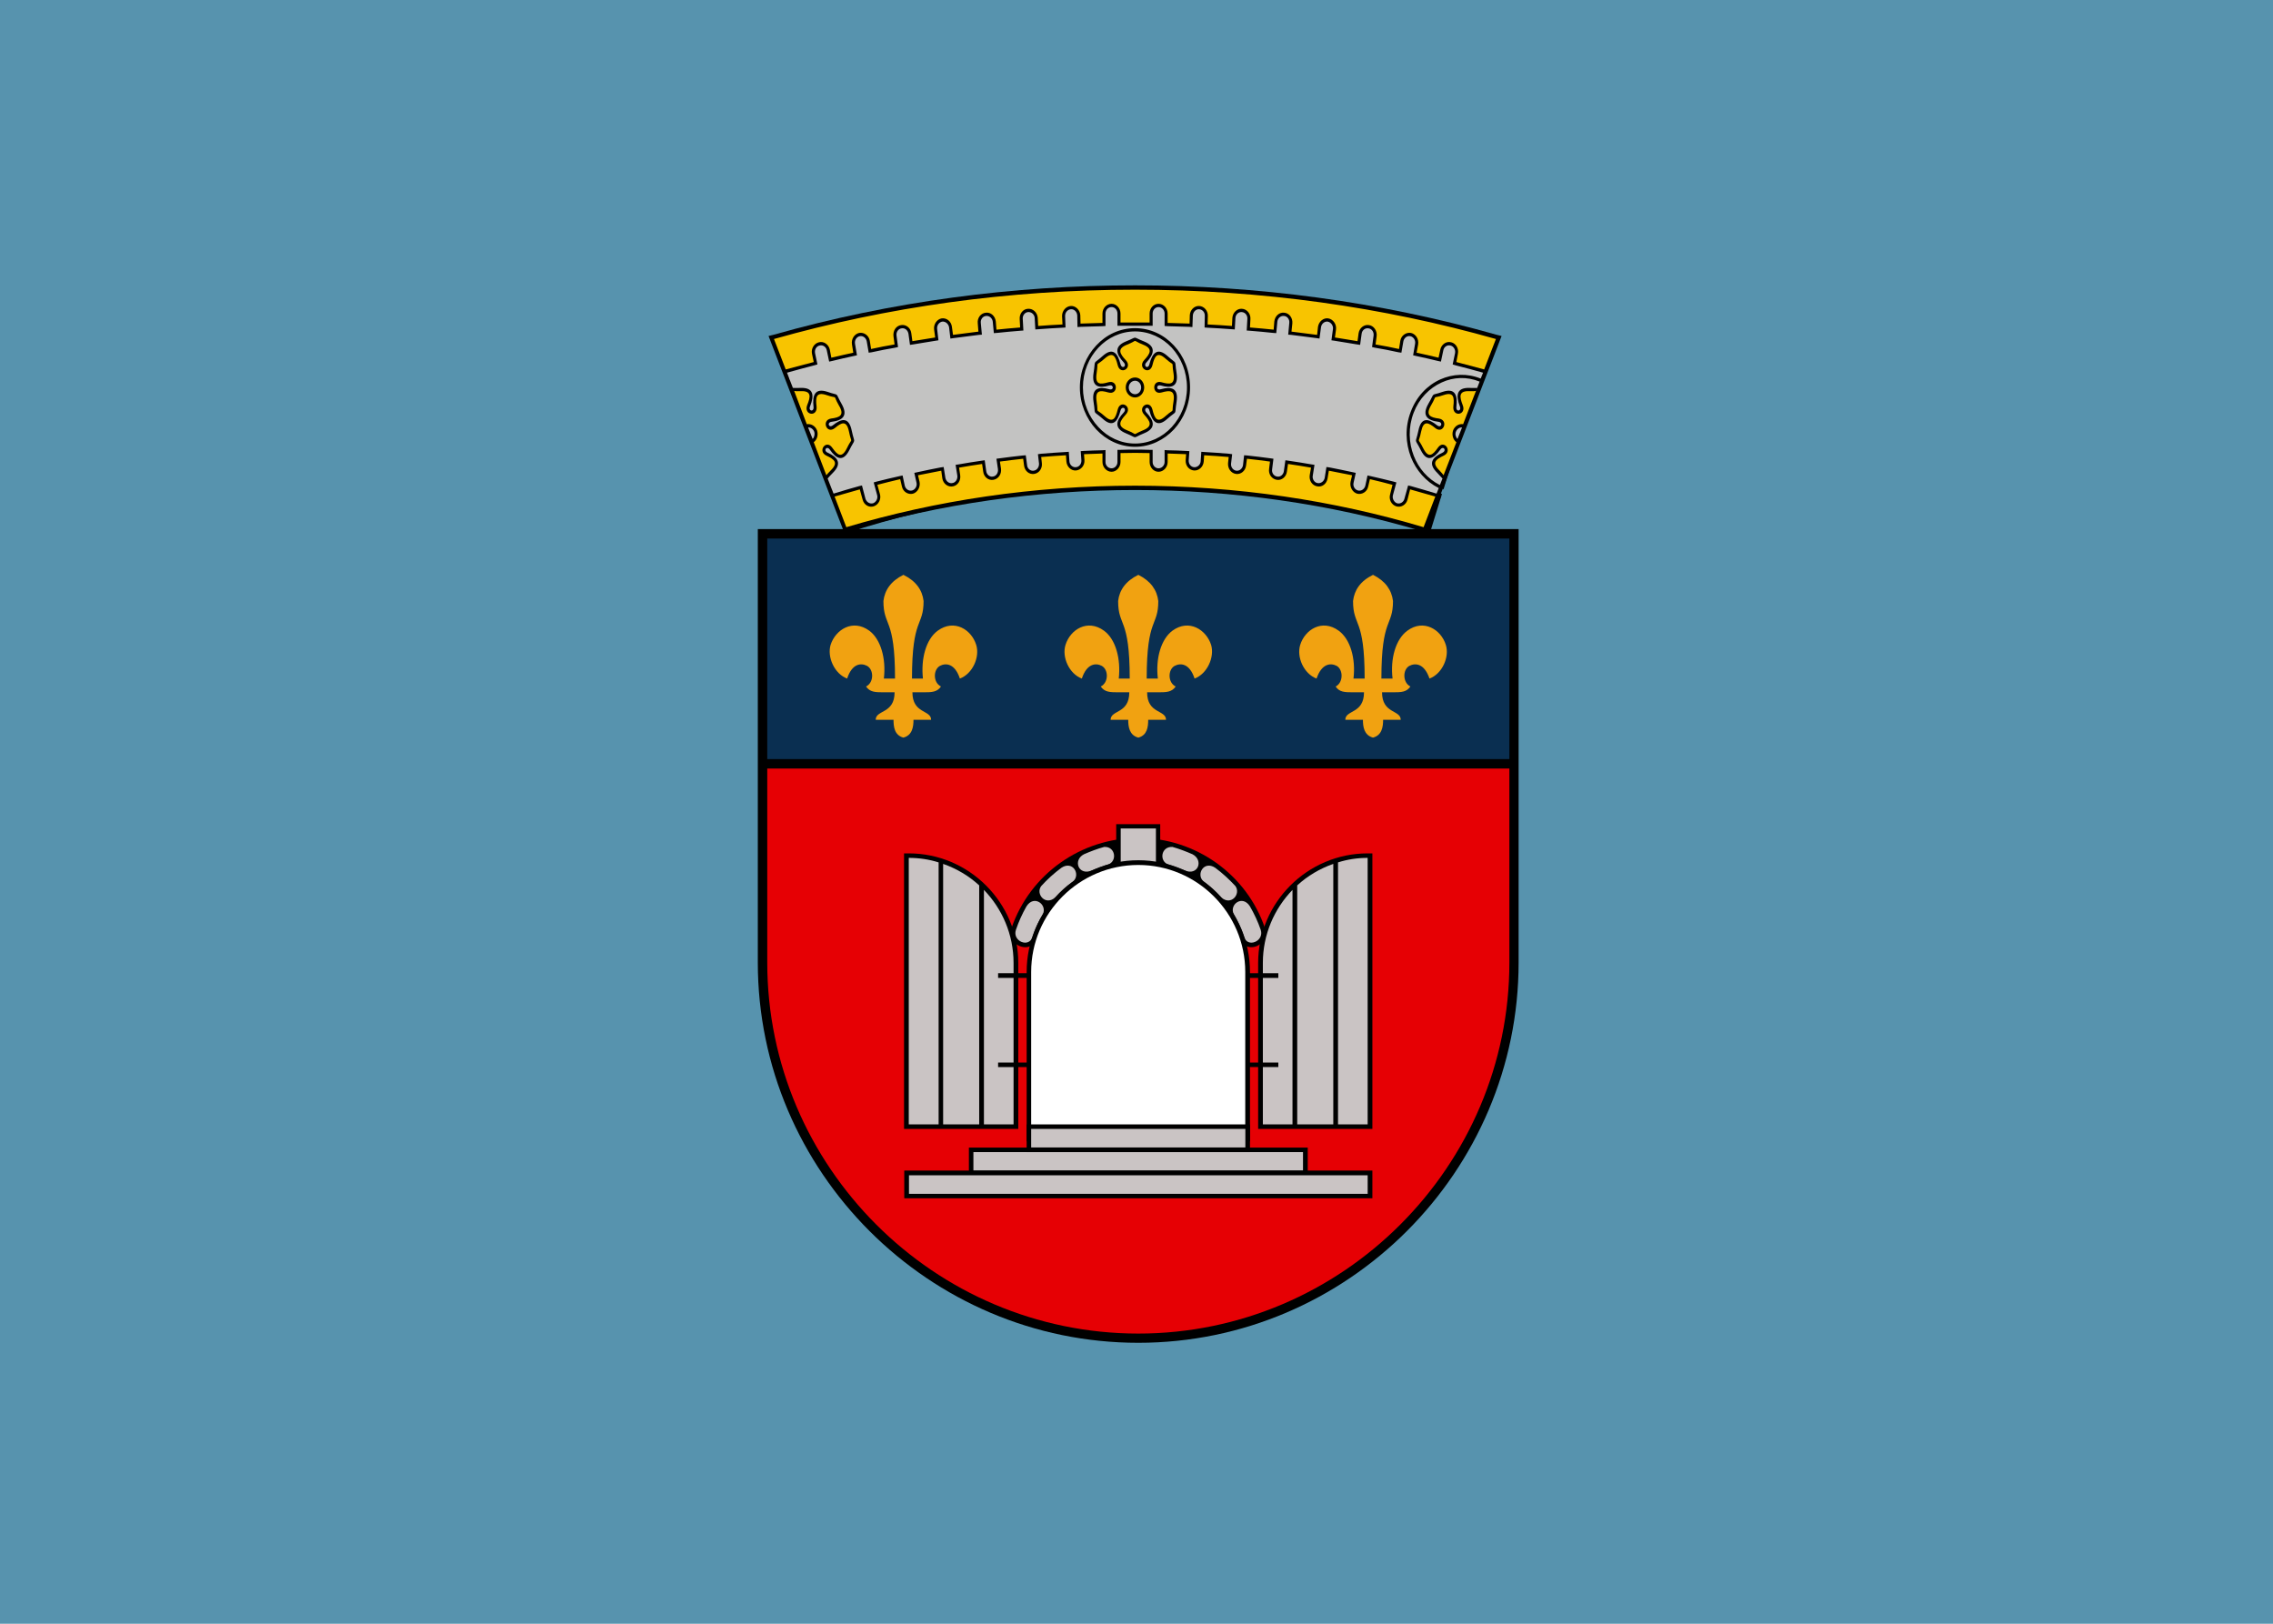 <svg width="700" height="500" version="1.1" xml:space="preserve" xmlns="http://www.w3.org/2000/svg">
    <rect width="700" height="500" fill="#5793ae" />
    <g transform="matrix(.778 0 0 .778 77.778 55.786)">
        <g transform="matrix(.085 0 0 .085 200 41.829)">
            <path
                d="m1772 6c-571 0-1120 90-1634 257l272 872c429-139 886-215 1362-215 475 0 932 76 1361 215l273-872c-515-167-1064-257-1634-257z"
                display="none" fill="#98989c" />
            <path
                d="m3095 508c-2 26-23 52-25 77-2 29 20 46 42 53 25 9 47 1 67 11-6 12-10 24-11 37-22-3-36-22-62-29-22-6-49-5-64 19-13 22-10 55-24 78 22 15 34 46 55 61 24 15 49 5 66-10 20-17 25-41 44-53 3 6 7 11 11 15 5 5 9 10 14 13-13 18-37 21-56 39-16 16-29 40-15 65 13 22 43 37 56 60l58-188c-9-3-19-9-26-17-23-25-21-63 4-86 16-16 39-20 59-14l58-187c-24 11-56 6-79 17-25 12-29 40-25 62 5 26 23 41 24 64-12 0-25 3-37 8-8-21 1-42-5-68-6-22-21-45-50-46-25 0-52 19-79 19zm-30-32c82-76 195-98 294-67l-7 22c-91-28-195-9-271 61-114 105-121 281-16 395 34 37 76 63 121 77l-6 22c-49-15-95-43-132-84-113-122-105-313 17-426zm-1293-476c571 0 1120 90 1636 257l-50 160-38-12 13-65c-25-8-51-15-77-23l-25 61-83-24 11-65c-26-7-52-14-78-21l-23 62-84-21 9-65c-26-6-53-12-79-18l-21 62-84-18 6-65c-26-6-53-11-79-15l-19 62-85-15 4-65c-26-4-53-8-80-13l-16 64-85-12 2-66c-27-3-54-6-81-9l-14 63-85-9-1-64c-27-3-54-6-81-8l-12 64-85-6-3-64c-27-2-54-3-81-5l-10 64-86-3-5-64c-27-1-54-1-81-1l-7 64h-86l-8-64c-27 0-54 0-81 1l-5 64-86 3-9-64c-27 2-54 3-81 5l-3 64-86 6-12-64c-27 2-54 5-81 8v64l-86 9-14-63c-27 3-54 6-80 9l1 66-85 12-16-64c-27 5-53 9-80 13l4 65-85 15-18-62c-27 4-53 9-80 15l6 65-84 18-21-62c-26 6-52 12-78 18l8 65-83 21-23-62c-27 7-53 14-79 21l11 65-82 24-26-61c-25 8-51 15-77 23l13 65-37 12-50-160c515-167 1065-257 1636-257zm0 761h43l9 79c17 0 34 0 52 1l11-79 86 3 7 79 51 3 15-78 86 6 3 79c18 2 35 3 52 5l17-78 86 9 1 80c17 2 34 3 51 6l20-77 85 12-2 79c17 3 35 5 52 8l22-76 85 15-5 79c17 3 34 7 51 10l25-75 84 18-7 79c17 3 34 7 51 11l27-74 84 21-10 78c16 5 33 9 50 14l30-73 83 24-13 77c17 5 33 10 50 15l33-71 43 14-50 162c-428-139-884-215-1358-215s-931 76-1358 215l-51-162 44-14 32 71c17-5 34-10 50-15l-12-77 82-24 30 73c17-5 34-9 51-14l-11-78 84-21 28 74c16-4 33-8 50-11l-7-79 84-18 25 75c17-3 34-7 51-10l-5-79 85-15 23 76c17-3 34-5 51-8l-2-79 85-12 20 77c17-3 34-4 52-6v-80l86-9 17 78c17-2 35-3 52-5l4-79 85-6 15 78c17-1 34-2 52-3l6-79 86-3 12 79c17-1 34-1 52-1l9-79zm0-37c-20-18-53-23-71-41-21-19-16-46-5-66 12-24 34-33 41-54-12-4-23-11-32-19-15 17-12 40-26 63-12 19-33 37-61 29-24-7-45-34-70-41 6-26-6-57 0-82 6-28 32-37 55-38 26-1 45 14 67 10-1-7-1-13-1-19 0-7 0-13 1-19-22-4-41 10-67 9-23-1-49-10-55-38-6-25 6-56 0-81 25-8 46-35 70-42 28-8 49 10 61 29 14 23 11 46 26 63 9-8 20-14 32-19-7-21-29-30-41-53-11-20-16-48 5-67 18-18 51-22 71-41 19 19 52 23 71 41 20 19 15 47 5 67-13 23-35 32-42 53 12 5 23 11 33 19 14-17 11-40 26-63 11-19 32-37 60-29 24 7 45 34 70 42-6 25 7 56 1 81-7 28-33 37-55 38-27 1-46-13-68-9 1 6 2 12 2 19 0 6-1 12-2 19 22 4 41-11 68-10 22 1 48 10 55 38 6 25-7 56-1 82-25 7-46 34-70 41-28 8-49-10-60-29-15-23-12-46-26-63-10 8-21 15-33 19 7 21 29 30 42 54 10 20 15 47-5 66-19 18-52 23-71 41zm0-320c-34 0-62 28-62 62 0 33 28 61 62 61 33 0 61-28 61-61 0-34-28-62-61-62zm0-240c-167 0-302 135-302 302 0 166 135 302 302 302 166 0 302-136 302-302 0-167-136-302-302-302zm0 581c-155 0-280-125-280-279 0-155 125-280 280-280 154 0 279 125 279 280 0 154-125 279-279 279zm-1324-237c2 26 23 52 25 77 2 29-20 46-41 53-25 9-48 1-68 11 6 12 10 24 12 37 22-3 36-22 61-29 22-6 50-5 64 19 13 22 11 55 24 78-22 15-34 46-55 61-23 15-49 5-66-10-20-17-24-41-43-53-4 6-7 11-12 15-4 5-9 10-14 13 13 18 37 21 56 39 16 16 29 40 15 65-12 22-42 37-55 60l-59-188c10-3 19-9 26-17 23-25 22-63-3-86-17-16-39-20-59-14l-59-187c24 11 57 6 79 17 26 12 29 40 25 62-5 26-23 41-24 64 13 0 25 3 37 8 9-21-1-42 6-68 6-22 20-45 49-46 25 0 53 19 79 19zm30-32c-82-76-195-98-294-67l7 22c92-28 196-9 272 61 113 105 120 281 16 395-35 37-77 63-122 77l7 22c49-15 94-43 131-84 113-122 106-313-17-426zm-478 652h3543v2018c0 974-797 1771-1771 1771-975 0-1772-797-1772-1771z" />

            <path d="m44 2243v903c0 950 777 1728 1728 1728 950 0 1728-778 1728-1728v-903z" fill="#e60004" />
            <polygon points="44 1172 44 2199 3500 2199 3500 1172" fill="#0a2f51" />
            <path
                d="m2243 3031c-66-203-257-339-471-339s-405 136-472 339c-5 20-19 36-39 42-22 6-47-2-63-17-19-18-25-44-17-69 86-252 324-421 591-421 266 0 505 169 590 421 9 25 2 51-17 69-16 15-40 23-62 17-21-6-34-22-40-42z" />

            <g fill="#f1a211">
                <path
                    d="m678 1341c-58 29-87 71-93 122 0 121 54 74 54 361h-52c11-92-14-183-68-223-77-56-157-5-180 66-17 57 18 135 77 157 23-70 64-74 93-59 32 18 32 78-5 96 18 26 42 27 81 27h52c0 101-88 81-88 128h83c0 32 4 72 46 83 42-11 47-51 47-83h82c0-47-87-27-87-128h52c39 0 63-1 81-27-37-18-37-78-5-96 28-15 70-11 93 59 59-22 94-100 76-157-22-71-102-122-179-66-55 40-79 131-69 223h-51c0-287 54-240 54-361-6-51-35-93-94-122z" />
                <path
                    d="m2865 1341c-59 29-87 71-93 122 0 121 54 74 54 361h-52c11-92-14-183-69-223-77-56-157-5-179 66-18 57 17 135 76 157 24-70 65-74 94-59 31 18 31 78-5 96 17 26 41 27 81 27h51c0 101-87 81-87 128h82c0 32 5 72 47 83 42-11 47-51 47-83h82c0-47-87-27-87-128h51c40 0 63-1 81-27-36-18-37-78-5-96 29-15 70-11 94 59 59-22 94-100 76-157-22-71-103-122-179-66-55 40-80 131-69 223h-52c0-287 54-240 54-361-6-51-35-93-93-122z" />
                <path
                    d="m1772 1341c-59 29-88 71-94 122 0 121 54 74 54 361h-51c10-92-14-183-69-223-77-56-157-5-179 66-18 57 17 135 76 157 23-70 65-74 93-59 32 18 32 78-5 96 18 26 42 27 81 27h52c0 101-87 81-87 128h82c0 32 5 72 47 83 42-11 46-51 46-83h83c0-47-88-27-88-128h52c39 0 63-1 81-27-37-18-37-78-5-96 29-15 70-11 93 59 59-22 94-100 77-157-23-71-103-122-180-66-54 40-79 131-68 223h-52c0-287 54-240 54-361-6-51-35-93-93-122z" />
            </g>

            <path
                d="m1202 2994c13-38 29-74 49-109 35-56 97-9 77 35-20 33-36 68-48 105-16 56-96 22-78-31zm1140 0c-13-38-30-74-50-109-35-56-97-9-76 35 19 33 36 68 48 105 15 56 96 22 78-31zm-118-204c-29-31-60-60-94-85-53-35-90 31-55 63 30 22 58 47 83 75 46 41 93-16 66-53zm-200-148c-30-13-61-25-93-34-54-3-63 67-19 82 16 4 75 27 75 27 63 28 91-47 37-75zm-191-52c-20-2-41-3-61-3-21 0-41 1-61 3-48 16-42 85 22 80-1 1-2 1-3 2 14-1 28-2 42-2s28 1 42 2c-1-1-3-1-4-2 64 5 71-64 23-80zm-513 200c28-31 60-60 94-85 53-35 90 31 55 63-31 22-59 47-84 75-45 41-93-16-65-53zm199-148c30-13 61-25 94-34 53-3 62 67 18 82-16 4-74 27-74 27-63 28-92-47-38-75z"
                fill="#cac4c4" />
            <rect x="1669" y="2502" width="205" height="205" />
            <rect x="1690" y="2522" width="164" height="164" fill="#cac4c4" />
            <path d="m1252 3979v-789c0-286 234-520 520-520s520 234 520 520v789z" />

            <path d="m1273 3958h997v-768c0-274-224-498-498-498-275 0-499 224-499 498z" fill="#fff" />

            <polygon points="983 4137 983 4008 2561 4008 2561 4137" />
            <rect x="1004" y="4029" width="1534.9" height="86.349" fill="#cac4c4" />
            <rect x="682" y="4115" width="2180" height="129" />
            <rect x="704" y="4137" width="2136.1" height="86.349" fill="#cac4c4" />
            <rect x="1252" y="3900" width="1040" height="129" />
            <rect x="1273" y="3921" width="997.46" height="86.349" fill="#cac4c4" />
            <path d="m681 3921v-1283h22c280 0 510 229 510 510v773z" />
            <path
                d="m703 3900h139v-1220c-44-14-91-21-139-21zm160 0h168v-1113c-48-44-105-78-168-100zm190 0h138v-752c0-132-53-252-138-340z"
                fill="#cac4c4" />
            <path d="m1119 3612v21h148v-21zm0-416v22h148v-22zm1743 725v-1283h-22c-280 0-510 229-510 510v773z" />
            <path
                d="m2840 3900h-138v-1220c44-14 90-21 138-21zm-160 0h-168v-1113c48-44 105-78 168-100zm-190 0h-138v-752c0-132 53-252 138-340z"
                fill="#cac4c4" />
            <path d="m2424 3612v21h-148v-21zm0-416v22h-148v-22z" />

        </g>
        <path class="prefix__fil0" transform="matrix(.086 0 0 .086 204.25 41.236)"
            d="m1687 0c561 0 1123 74 1666 228l21 5-348 904-16-5c-430-128-877-190-1323-190s-893 62-1324 190l-15 5-348-904 21-5c543-154 1105-228 1666-228z" />
        <path transform="matrix(.086 0 0 .086 204.25 41.236)"
            d="m85 402 27 70c6 0 17 1 36 0 60-2 63 35 43 85-9 23 19 27 16 2-6-53 6-88 64-69 60 21 32-3 65 55 32 56 4 77-46 83-23 3-12 31 6 16 40-32 74-39 87 25 14 66 19 29-11 89-29 57-60 41-90-2-14-20-32 4-10 14 46 21 68 49 24 93-13 13-19 20-24 26l27 69h2c38-12 77-23 116-34l13-3 16 61c5 16 20 25 35 21 14-5 23-22 19-37l-16-59 14-4c35-9 70-17 105-25l14-3 10 47c4 16 19 26 34 22 14-4 24-20 20-36l-10-45 14-3c36-8 71-15 107-22l14-2 8 50c3 16 17 27 32 24 15-2 25-18 23-34l-8-50 14-2c35-6 70-12 106-17l14-2 7 50c2 16 16 28 31 25 15-2 25-17 23-34l-7-48 15-2c35-5 71-9 107-13l13-1 6 45c1 16 15 28 30 26 16-2 26-17 25-33l-5-43 14-2c38-3 76-6 114-8l14-1 3 44c1 16 14 28 29 27 16-1 27-15 26-32l-3-42 14-1c29-1 57-3 85-3l15-1v55c0 16 12 29 28 29 15 0 27-13 27-29v-56h14c22-1 45-1 67-1s44 0 67 1h14v56c0 16 12 29 27 29s28-13 28-29v-55l14 1c29 0 57 2 85 3l15 1-3 42c-1 17 10 31 25 32s29-11 30-27l3-44 14 1c38 2 76 5 114 8l14 2-5 43c-2 16 9 31 24 33s29-10 31-26l5-45 14 1c36 4 71 8 107 13l14 2-6 48c-3 17 8 32 23 34 15 3 29-9 31-25l7-50 14 2c35 5 71 11 106 17l14 2-8 50c-3 16 8 32 22 34 15 3 30-8 33-24l8-50 14 2c35 7 71 14 107 22l14 3-10 45c-4 16 5 32 20 36s30-6 34-22l10-47 14 3c35 8 70 16 105 25l14 4-16 59c-4 15 5 32 19 37 15 4 30-5 34-21l17-61 13 3c39 11 77 22 116 34h2l10-25c-60-30-104-82-128-142-25-65-28-139-1-209 26-70 76-122 136-149 58-26 124-29 186-4l11-27c-42-12-84-23-127-34l-13-4 11-52c3-16-7-32-21-35-15-4-30 6-33 22l-11 52-14-3c-33-8-67-16-101-23l-13-3 9-53c3-16-7-32-22-35s-29 8-32 24l-9 52-14-2c-36-8-72-15-108-21l-13-3 7-53c2-16-8-31-23-33-15-3-30 8-32 25l-7 51-14-2c-34-6-69-11-104-17l-14-2 7-52c2-16-9-31-24-34-15-2-29 10-31 26l-7 52-13-2-117-15-14-1 5-54c2-16-9-31-24-32-16-2-29 10-31 26l-5 53-14-1c-36-4-72-7-108-10l-14-1 3-54c1-16-10-30-26-31-15-1-28 11-29 27l-3 53-14-1c-37-3-74-5-112-7l-13-1 1-53c1-17-11-30-26-31s-28 12-29 29l-2 53-14-1c-33-1-67-2-100-3l-14-1v-57c0-17-13-30-28-30s-27 13-27 30v56h-162v-56c0-17-12-30-27-30-16 0-28 13-28 30v57l-14 1c-33 1-67 2-101 3l-14 1-1-53c-1-17-14-30-29-29s-27 14-27 31l2 53-14 1c-37 2-74 4-111 7l-14 1-3-53c-1-16-15-28-30-27s-26 15-25 31l3 54-14 1c-36 3-72 6-108 10l-14 1-5-53c-2-16-16-28-31-26-15 1-26 16-24 32l5 54-14 1-117 15-14 2-6-52c-3-16-17-28-32-26-15 3-25 18-23 34l6 52-13 2c-35 6-70 11-104 17l-14 2-7-51c-3-17-17-28-32-25-15 2-25 17-23 33l7 53-13 3c-36 6-72 13-108 21l-14 2-9-52c-3-16-17-27-32-24s-25 19-22 35l9 53-14 3c-33 7-67 15-100 23l-14 3-11-52c-3-16-18-26-33-22-15 3-24 19-21 35l11 52-14 4c-42 11-84 22-126 34zm1602-205c70 0 133 30 179 80 46 49 74 117 74 193 0 75-28 143-74 193-46 49-109 80-179 80s-133-31-179-80c-46-50-75-118-75-193 0-76 29-144 75-193 46-50 109-80 179-80zm169 90c-43-46-103-75-169-75s-126 29-169 75c-44 47-71 111-71 183 0 71 27 135 71 182 43 47 103 76 169 76s126-29 169-76 70-111 70-182c0-72-27-136-70-183zm-117 68c-16 17 8 33 14 8 13-52 37-79 83-38 49 44 31 11 42 78 10 64-24 72-72 58-23-6-23 24 0 17 48-13 82-6 72 59-11 67 7 34-42 77-46 42-70 14-83-38-6-24-30-9-14 9 36 38 46 73-11 96-59 24-24 24-83 0-56-23-46-58-10-96 16-18-8-33-15-9-13 52-36 80-82 38-49-43-31-10-42-77-10-65 24-72 72-59 22 7 22-23 0-17-48 14-82 6-72-58 11-67-7-34 42-78 46-41 69-14 82 38 7 25 31 9 15-8-36-39-46-74 10-97 59-23 24-23 83 0 57 23 47 58 11 97zm-52 84c-16 0-29 14-29 31s13 31 29 31 28-14 28-31-12-31-28-31zm-1505 215 21 53c8-8 11-22 7-34-5-12-16-20-28-19zm107 279c60-30 104-82 128-142 25-65 27-139 1-209s-77-122-136-149c-58-26-124-29-187-4l6 14c59-24 121-21 175 4 57 26 104 74 129 140s23 137-1 198c-23 57-64 106-120 134zm2801-14 12-30c-5-6-12-13-24-26-45-44-22-72 24-93 21-10 4-34-10-14-31 43-62 59-90 2-30-60-25-23-11-89 13-64 46-57 86-25 19 15 29-13 7-16-50-6-79-27-47-83 34-58 6-34 66-55 58-19 69 16 63 69-3 25 25 21 16-2-19-50-16-87 44-85 19 1 30 0 36 0l-19 48 35-90-5 13c-59-24-121-21-175 4-57 26-104 74-129 140s-23 137 1 198c22 57 64 106 120 134zm81-212 21-53c-12-1-23 7-28 19s-1 26 7 34z"
            fill="#c3c3c2" />
        <g fill="#f8c400">
            <path class="prefix__fil9" transform="matrix(.086 0 0 .086 204.25 41.236)"
                d="m1687 771c-22 0-45 1-67 1v41c0 24-19 45-41 45-23 0-42-21-42-45v-39c-28 1-57 2-85 3l2 27c2 25-16 46-39 48-22 2-42-17-44-41l-2-29c-38 2-76 5-114 8l3 28c3 25-13 47-36 50s-43-14-46-39l-4-31c-35 4-71 8-107 13l5 33c3 25-12 47-35 51s-44-13-47-38l-5-35c-36 5-71 11-106 17l5 34c4 25-11 48-33 52-23 5-45-12-49-36l-5-36c-36 7-72 14-107 21l7 30c5 24-9 49-31 55-22 5-45-9-50-33l-8-34c-35 8-70 17-105 26l12 44c6 23-7 48-29 55s-45-7-51-31l-13-47c-38 11-77 22-116 33l54 141c413-123 861-191 1329-191s916 68 1328 191l54-141c-38-11-77-22-116-33l-12 47c-6 24-30 38-52 31s-35-32-28-55l11-44c-34-9-69-18-104-26l-8 34c-5 24-28 38-50 33-22-6-36-31-31-55l7-30c-36-7-71-14-107-21l-6 36c-4 24-25 41-48 36-23-4-38-27-34-52l6-34c-35-6-71-12-106-17l-5 35c-3 25-25 42-47 38-23-4-39-26-35-51l4-33c-35-5-71-9-106-13l-4 31c-3 25-24 42-46 39-23-3-39-25-37-50l3-28c-37-3-75-6-113-8l-2 29c-2 24-22 43-45 41s-40-23-38-48l2-27c-29-1-57-2-85-3v39c0 24-19 45-42 45s-41-21-41-45v-41c-23 0-45-1-67-1z" />
            <path class="prefix__fil9" transform="matrix(.086 0 0 .086 204.25 41.236)"
                d="m1687 20c-584 0-1143 80-1662 227l54 140c43-11 86-23 129-34l-8-38c-5-24 10-48 32-53 22-6 45 10 50 34l7 37c34-8 68-16 101-23l-6-38c-4-25 11-48 33-53 23-4 45 12 49 36l6 38c36-8 72-15 108-21l-5-38c-3-25 12-48 35-51 23-4 44 13 47 37l5 37c35-6 70-11 105-17l-5-37c-3-24 13-47 35-51 23-3 44 14 47 39l5 37 117-15-3-38c-3-25 14-47 37-49 23-3 43 15 46 40l3 38c36-4 73-7 109-10l-2-38c-2-25 15-47 38-48 23-2 43 17 45 41l2 38c37-3 74-5 112-7l-2-39c0-24 18-45 41-46 22-1 42 19 43 43l1 38c34-1 67-2 101-3v-43c0-25 19-45 42-45 22 0 41 20 41 45v41h134v-41c0-25 18-45 41-45s42 20 42 45v43c34 1 67 2 101 3l1-38c1-24 20-44 43-43s41 22 40 46l-1 39c37 2 74 4 112 7l2-38c2-24 22-43 44-41 23 1 41 23 39 48l-2 38c36 3 72 6 109 10l3-38c3-25 23-43 46-40 23 2 39 24 37 49l-4 38c40 5 79 10 118 15l4-37c4-25 25-42 47-39 23 4 39 27 36 51l-5 37c35 6 70 11 104 17l5-37c4-24 25-41 48-37 22 3 38 26 35 51l-5 38c36 6 72 13 108 21l6-38c4-24 26-40 49-36 22 5 37 28 33 53l-7 38c34 7 68 15 101 23l8-37c5-24 27-40 50-34 22 5 36 29 31 53l-7 38c43 11 85 23 128 34l54-140c-518-147-1078-227-1661-227z" />
            <path class="prefix__fil9" transform="matrix(.086 0 0 .086 204.25 41.236)"
                d="m1729 344c28-30 41-53-5-71-58-23-16-23-74 0-46 18-34 41-6 71 34 36-25 72-37 23-10-41-22-64-60-30-47 42-27 3-37 68-8 53 16 52 54 41 46-13 46 60 0 47-38-11-62-11-54 41 10 65-10 26 37 68 38 34 50 11 60-30 12-49 71-13 37 23-28 31-40 53 6 72 58 23 16 23 74 0 46-19 33-41 5-72-33-36 26-72 38-23 10 41 22 64 60 30 47-42 26-3 37-68 8-52-16-52-55-41-45 13-45-60 0-47 39 11 63 12 55-41-11-65 10-26-37-68-38-34-50-11-60 30-12 49-71 13-38-23zm-42 80c23 0 42 20 42 46 0 25-19 46-42 46-24 0-43-21-43-46 0-26 19-46 43-46z" />
            <path class="prefix__fil9" transform="matrix(.086 0 0 .086 204.25 41.236)"
                d="m3256 486c-5 1-15 2-30 1-50-2-46 25-31 64 19 47-48 57-43 6 5-42 2-68-45-52-58 20-25-8-58 48-26 45-3 55 36 60 47 7 21 74-16 44-32-26-54-37-65 15-13 65-19 20 10 79 24 47 43 30 67-4 28-40 70 17 26 37-36 17-56 32-19 68 10 10 15 17 19 22l59-152c-16-12-22-35-15-55 8-20 27-31 46-28z" />
            <path class="prefix__fil9" transform="matrix(.086 0 0 .086 204.25 41.236)"
                d="m118 486c5 1 14 2 30 1 50-2 46 25 30 64-18 47 49 57 43 6-5-42-2-68 46-52 58 20 25-8 57 48 27 45 4 55-36 60-46 7-21 74 17 44 31-26 54-37 65 15 13 65 18 20-10 79-24 47-43 30-67-4-28-40-70 17-26 37 36 17 56 32 19 68-10 10-16 17-20 22l-58-152c16-12 22-35 15-55-8-20-27-31-47-28z" />
        </g>
    </g>
</svg>